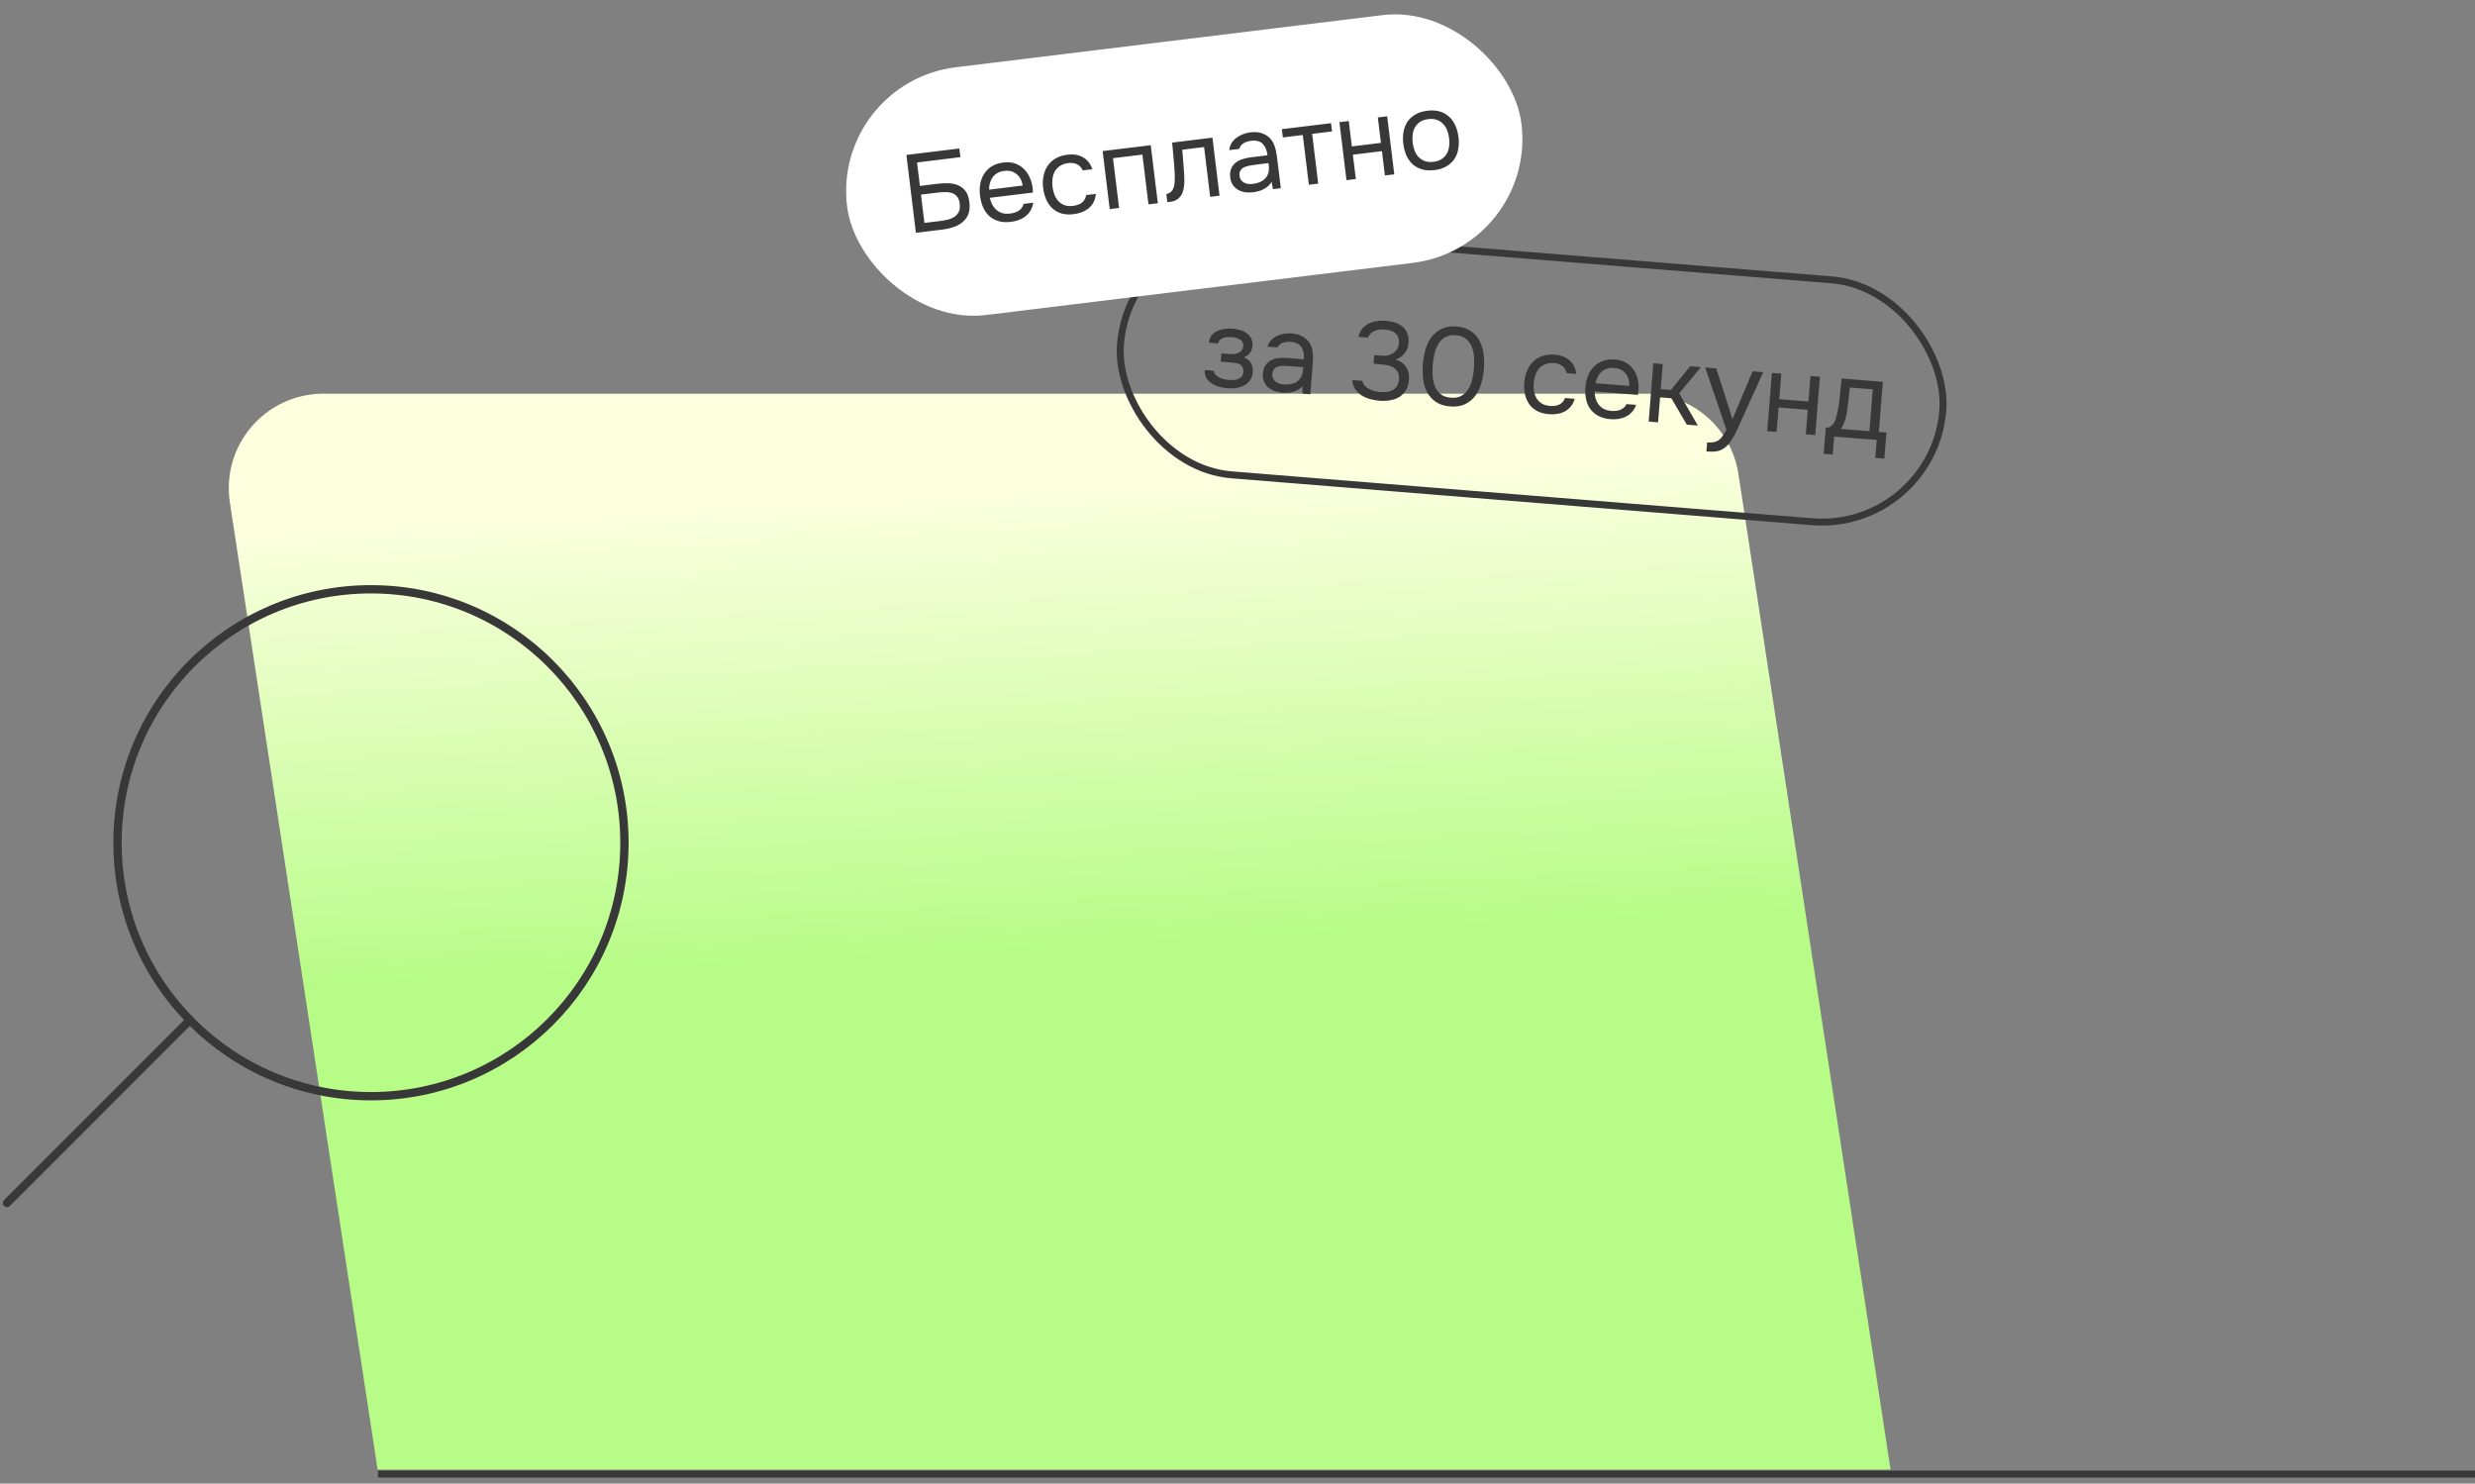<svg width="357" height="214" viewBox="0 0 357 214" fill="none" xmlns="http://www.w3.org/2000/svg">
<rect x="0" y="0" width="357" height="214" fill="#808080" stroke="none"/>
<path d="M237.285 56.787H46.629C44.666 56.787 42.725 57.211 40.941 58.03C39.156 58.849 37.57 60.044 36.291 61.534C35.011 63.023 34.068 64.771 33.527 66.659C32.986 68.546 32.86 70.529 33.156 72.47L54.47 211.984H272.703L250.758 68.396C250.273 65.169 248.646 62.223 246.174 60.093C243.702 57.963 240.548 56.79 237.285 56.787Z" fill="url(#paint0_linear_2070_137167)"/>
<path d="M53.511 158.12C33.32 158.12 16.951 141.751 16.951 121.56C16.951 101.368 33.32 85 53.511 85C73.703 85 90.071 101.368 90.071 121.56C90.071 141.751 73.703 158.12 53.511 158.12Z" stroke="#383838" stroke-width="1.2" stroke-linecap="round" stroke-linejoin="round"/>
<path d="M27.395 147.128L1 173.523" stroke="#383838" stroke-width="1.2" stroke-linecap="round" stroke-linejoin="round"/>
<path d="M357 212.623H54.509" stroke="#383838" stroke-miterlimit="10"/>
<path d="M179.418 51.552C179.947 51.766 180.303 52.062 180.486 52.441C180.67 52.819 180.741 53.258 180.701 53.758C180.654 54.204 180.517 54.578 180.289 54.881C180.072 55.184 179.796 55.424 179.461 55.6C179.125 55.777 178.752 55.896 178.34 55.959C177.928 56.022 177.51 56.037 177.085 56.002C176.68 55.97 176.274 55.9 175.866 55.792C175.468 55.685 175.111 55.527 174.796 55.32C174.481 55.113 174.224 54.851 174.025 54.535C173.836 54.221 173.75 53.834 173.765 53.375L175.089 53.482C175.113 53.708 175.199 53.903 175.347 54.064C175.495 54.215 175.672 54.347 175.877 54.46C176.093 54.563 176.317 54.645 176.547 54.707C176.789 54.759 177.006 54.792 177.197 54.808C177.42 54.826 177.65 54.828 177.887 54.815C178.134 54.803 178.362 54.757 178.572 54.678C178.782 54.599 178.957 54.479 179.099 54.319C179.241 54.149 179.323 53.925 179.345 53.649C179.363 53.425 179.332 53.22 179.251 53.031C179.17 52.832 179.033 52.676 178.839 52.565C178.665 52.465 178.462 52.4 178.229 52.371C177.996 52.331 177.779 52.302 177.577 52.286L176.078 52.165L176.175 50.969L177.403 51.068C177.605 51.084 177.813 51.085 178.029 51.07C178.245 51.045 178.442 50.991 178.619 50.909C178.808 50.828 178.961 50.718 179.08 50.577C179.209 50.427 179.291 50.209 179.325 49.923C179.343 49.7 179.305 49.509 179.211 49.352C179.127 49.195 179.004 49.068 178.84 48.969C178.689 48.86 178.508 48.782 178.298 48.733C178.099 48.674 177.899 48.636 177.697 48.62C177.505 48.604 177.302 48.604 177.087 48.619C176.872 48.623 176.671 48.66 176.484 48.73C176.297 48.79 176.134 48.884 175.996 49.012C175.857 49.14 175.763 49.314 175.713 49.535L174.373 49.427C174.418 49.002 174.548 48.654 174.762 48.383C174.988 48.101 175.262 47.888 175.584 47.743C175.907 47.587 176.258 47.487 176.636 47.443C177.026 47.388 177.406 47.376 177.779 47.406C178.151 47.436 178.515 47.503 178.87 47.607C179.236 47.711 179.555 47.866 179.828 48.069C180.101 48.263 180.317 48.51 180.474 48.812C180.632 49.114 180.693 49.477 180.659 49.902C180.628 50.285 180.51 50.618 180.306 50.901C180.101 51.184 179.805 51.401 179.418 51.552ZM187.874 55.702C187.674 55.932 187.451 56.112 187.205 56.242C186.959 56.372 186.705 56.469 186.443 56.533C186.191 56.599 185.937 56.637 185.679 56.648C185.432 56.66 185.186 56.657 184.942 56.637C184.548 56.605 184.18 56.527 183.837 56.403C183.494 56.279 183.187 56.099 182.917 55.863C182.658 55.629 182.456 55.345 182.312 55.012C182.178 54.68 182.128 54.312 182.16 53.908C182.199 53.43 182.316 53.038 182.512 52.733C182.719 52.418 182.98 52.171 183.294 51.993C183.608 51.815 183.959 51.705 184.348 51.661C184.748 51.608 185.167 51.599 185.602 51.634L188.074 51.833C188.132 51.121 188.023 50.545 187.748 50.106C187.474 49.655 186.972 49.39 186.24 49.31C185.793 49.273 185.394 49.316 185.041 49.438C184.689 49.559 184.436 49.785 184.28 50.114L182.829 49.997C182.935 49.621 183.11 49.308 183.354 49.06C183.6 48.802 183.884 48.6 184.206 48.455C184.529 48.299 184.874 48.193 185.243 48.138C185.611 48.082 185.976 48.068 186.338 48.097C186.965 48.148 187.482 48.297 187.891 48.544C188.31 48.781 188.639 49.081 188.878 49.442C189.117 49.793 189.27 50.212 189.338 50.699C189.406 51.187 189.415 51.728 189.367 52.323L189 56.868L187.868 56.777L187.874 55.702ZM186.5 52.846C186.245 52.825 185.947 52.807 185.605 52.79C185.276 52.763 184.954 52.769 184.641 52.808C184.327 52.847 184.067 52.96 183.859 53.146C183.662 53.334 183.55 53.592 183.524 53.922C183.504 54.166 183.535 54.378 183.617 54.556C183.699 54.733 183.815 54.887 183.965 55.017C184.126 55.148 184.31 55.248 184.518 55.319C184.727 55.389 184.943 55.433 185.166 55.451C185.963 55.515 186.606 55.375 187.094 55.029C187.594 54.673 187.879 54.124 187.95 53.38L187.983 52.966L186.5 52.846ZM198.961 57.801C198.514 57.765 198.066 57.686 197.616 57.564C197.176 57.443 196.768 57.265 196.391 57.032C196.025 56.788 195.718 56.485 195.469 56.123C195.23 55.761 195.094 55.327 195.06 54.821L196.495 54.937C196.569 55.221 196.694 55.462 196.871 55.658C197.059 55.844 197.271 56.001 197.507 56.127C197.754 56.254 198.013 56.349 198.286 56.414C198.559 56.479 198.823 56.522 199.079 56.542C199.313 56.561 199.58 56.562 199.881 56.543C200.182 56.525 200.466 56.456 200.732 56.339C201.009 56.222 201.244 56.038 201.435 55.786C201.638 55.524 201.758 55.17 201.794 54.723C201.828 54.298 201.771 53.951 201.621 53.682C201.482 53.414 201.286 53.2 201.031 53.04C200.787 52.881 200.502 52.767 200.176 52.698C199.86 52.63 199.538 52.583 199.208 52.556L198.123 52.468L198.224 51.224L198.878 51.277C199.165 51.3 199.431 51.316 199.676 51.326C199.923 51.324 200.2 51.272 200.508 51.168C200.861 51.036 201.15 50.835 201.375 50.564C201.601 50.282 201.735 49.951 201.777 49.569C201.808 49.186 201.769 48.867 201.661 48.612C201.553 48.358 201.399 48.153 201.197 47.997C200.996 47.842 200.764 47.732 200.502 47.668C200.24 47.593 199.971 47.545 199.695 47.523C199.471 47.505 199.235 47.512 198.986 47.546C198.749 47.569 198.52 47.626 198.299 47.715C198.088 47.805 197.896 47.934 197.722 48.102C197.548 48.259 197.42 48.457 197.336 48.697L195.949 48.585C196.051 48.122 196.232 47.735 196.492 47.425C196.753 47.114 197.062 46.866 197.419 46.681C197.787 46.496 198.182 46.373 198.605 46.311C199.038 46.25 199.472 46.237 199.908 46.272C200.386 46.31 200.829 46.4 201.235 46.539C201.652 46.669 202.011 46.864 202.311 47.124C202.612 47.373 202.838 47.691 202.989 48.078C203.15 48.465 203.209 48.925 203.166 49.456C203.15 49.658 203.111 49.875 203.05 50.105C202.989 50.325 202.891 50.542 202.756 50.756C202.621 50.969 202.433 51.179 202.192 51.384C201.951 51.59 201.643 51.752 201.27 51.872C201.971 52.067 202.488 52.425 202.82 52.944C203.154 53.452 203.293 54.047 203.238 54.727L203.233 54.791C203.186 55.376 203.039 55.872 202.792 56.28C202.556 56.679 202.247 57.002 201.863 57.249C201.48 57.485 201.039 57.648 200.539 57.736C200.04 57.824 199.514 57.846 198.961 57.801ZM214.044 53.224C213.986 53.947 213.855 54.648 213.65 55.327C213.456 56.007 213.167 56.605 212.783 57.119C212.4 57.623 211.913 58.017 211.323 58.302C210.733 58.586 210.018 58.694 209.178 58.626C208.327 58.557 207.634 58.335 207.097 57.96C206.56 57.585 206.143 57.118 205.845 56.559C205.549 55.989 205.359 55.364 205.275 54.683C205.19 54.002 205.179 53.279 205.241 52.513C205.303 51.748 205.43 51.036 205.622 50.377C205.815 49.708 206.104 49.121 206.487 48.617C206.87 48.113 207.356 47.719 207.947 47.435C208.538 47.14 209.258 47.027 210.109 47.096C210.949 47.163 211.637 47.385 212.174 47.76C212.711 48.135 213.128 48.607 213.424 49.177C213.721 49.747 213.91 50.383 213.992 51.085C214.085 51.788 214.103 52.501 214.044 53.224ZM206.66 52.628C206.619 53.138 206.614 53.662 206.646 54.2C206.677 54.737 206.782 55.233 206.959 55.686C207.137 56.139 207.406 56.519 207.766 56.827C208.137 57.135 208.642 57.315 209.28 57.366C209.907 57.417 210.423 57.319 210.828 57.074C211.244 56.829 211.576 56.497 211.823 56.079C212.071 55.66 212.254 55.188 212.371 54.662C212.489 54.136 212.568 53.619 212.609 53.108C212.649 52.608 212.654 52.09 212.622 51.552C212.591 51.015 212.486 50.519 212.309 50.066C212.132 49.602 211.859 49.217 211.487 48.908C211.128 48.59 210.634 48.406 210.007 48.355C209.369 48.304 208.842 48.406 208.425 48.661C208.02 48.907 207.693 49.244 207.445 49.673C207.197 50.092 207.014 50.564 206.897 51.09C206.78 51.615 206.701 52.128 206.66 52.628ZM223.431 59.745C222.761 59.691 222.19 59.538 221.719 59.285C221.247 59.033 220.867 58.703 220.579 58.294C220.291 57.886 220.088 57.415 219.97 56.881C219.853 56.347 219.819 55.772 219.869 55.155C219.917 54.56 220.047 54.008 220.259 53.501C220.472 52.983 220.759 52.546 221.12 52.19C221.481 51.824 221.921 51.549 222.438 51.366C222.957 51.172 223.572 51.104 224.285 51.162C224.71 51.196 225.084 51.274 225.405 51.397C225.728 51.508 226.025 51.677 226.296 51.902C226.578 52.117 226.812 52.393 226.999 52.729C227.186 53.065 227.309 53.466 227.368 53.931L225.98 53.819C225.859 53.338 225.631 52.983 225.296 52.752C224.972 52.523 224.576 52.394 224.107 52.367C223.65 52.33 223.239 52.388 222.873 52.541C222.519 52.683 222.224 52.889 221.989 53.159C221.763 53.43 221.587 53.753 221.461 54.128C221.335 54.492 221.256 54.871 221.225 55.265C221.191 55.679 221.207 56.077 221.273 56.456C221.349 56.837 221.477 57.179 221.655 57.483C221.846 57.776 222.099 58.021 222.415 58.218C222.731 58.404 223.118 58.516 223.576 58.553C223.799 58.571 224.019 58.567 224.235 58.542C224.461 58.517 224.669 58.464 224.857 58.383C225.057 58.292 225.233 58.167 225.385 58.008C225.537 57.849 225.655 57.65 225.738 57.411L227.142 57.524C227.022 57.953 226.837 58.318 226.588 58.619C226.35 58.91 226.064 59.149 225.727 59.336C225.392 59.513 225.029 59.633 224.639 59.698C224.248 59.763 223.846 59.778 223.431 59.745ZM230.017 56.456C230.019 56.831 230.065 57.182 230.157 57.511C230.259 57.83 230.407 58.114 230.601 58.365C230.795 58.617 231.04 58.824 231.338 58.987C231.646 59.14 232.008 59.233 232.423 59.267C232.625 59.283 232.833 59.284 233.048 59.269C233.275 59.245 233.488 59.198 233.686 59.128C233.885 59.048 234.065 58.939 234.226 58.803C234.387 58.666 234.513 58.494 234.604 58.287L235.992 58.399C235.864 58.796 235.671 59.133 235.413 59.412C235.165 59.692 234.874 59.914 234.54 60.08C234.216 60.246 233.859 60.362 233.469 60.427C233.079 60.481 232.687 60.492 232.294 60.461C231.624 60.406 231.048 60.253 230.566 60C230.094 59.748 229.708 59.422 229.408 59.023C229.11 58.614 228.902 58.143 228.784 57.609C228.668 57.064 228.635 56.478 228.685 55.851C228.736 55.224 228.867 54.657 229.08 54.149C229.303 53.632 229.595 53.196 229.956 52.84C230.316 52.483 230.744 52.218 231.24 52.044C231.736 51.87 232.313 51.81 232.972 51.863C233.642 51.917 234.211 52.097 234.678 52.402C235.146 52.708 235.511 53.09 235.774 53.55C236.037 53.999 236.207 54.479 236.283 54.988C236.371 55.498 236.387 55.965 236.331 56.388C236.323 56.484 236.31 56.579 236.292 56.674C236.284 56.77 236.271 56.865 236.253 56.96L230.017 56.456ZM235.008 55.671C235.045 54.957 234.868 54.36 234.479 53.879C234.09 53.398 233.539 53.129 232.827 53.071C232.433 53.04 232.082 53.075 231.774 53.179C231.466 53.283 231.202 53.438 230.982 53.645C230.762 53.852 230.582 54.099 230.441 54.388C230.301 54.665 230.202 54.962 230.144 55.279L235.008 55.671ZM237.808 60.809L238.486 52.405L239.842 52.514L239.55 56.134L241.017 56.253L243.797 52.834L245.344 52.959L242.214 56.735L244.905 61.382L243.31 61.254L241.081 57.446L239.454 57.315L239.163 60.919L237.808 60.809ZM252.801 53.561L254.332 53.684L251.421 60.111C251.266 60.441 251.096 60.818 250.912 61.242C250.74 61.656 250.546 62.068 250.331 62.479C250.126 62.901 249.896 63.294 249.642 63.659C249.398 64.025 249.134 64.314 248.849 64.526C248.428 64.845 248.033 65.033 247.664 65.088C247.295 65.155 246.882 65.17 246.425 65.133L246.138 65.11L246.242 63.818C246.625 63.849 246.952 63.833 247.225 63.769C247.497 63.716 247.735 63.612 247.94 63.458C248.156 63.304 248.343 63.105 248.502 62.861C248.672 62.618 248.845 62.327 249.022 61.988L245.959 53.008L247.554 53.137L249.9 60.453L252.801 53.561ZM254.908 62.19L255.587 53.785L256.943 53.895L256.645 57.579L260.855 57.919L261.153 54.235L262.508 54.344L261.83 62.749L260.474 62.64L260.759 59.115L256.549 58.775L256.264 62.3L254.908 62.19ZM265.459 56.445C265.494 56.137 265.524 55.829 265.549 55.521C265.574 55.213 265.599 54.904 265.624 54.596L271.589 55.078L271.005 62.302L272.106 62.391L271.802 66.155L270.494 66.049L270.703 63.465L264.563 62.97L264.354 65.553L263.046 65.448L263.35 61.684C263.775 61.718 264.126 61.554 264.401 61.191C264.567 60.99 264.709 60.697 264.826 60.31C264.943 59.913 265.041 59.493 265.12 59.05C265.213 58.565 265.284 58.084 265.333 57.606C265.394 57.119 265.436 56.732 265.459 56.445ZM270.136 56.164L266.819 55.896C266.773 56.342 266.722 56.841 266.666 57.393C266.611 57.945 266.548 58.459 266.478 58.935C266.45 59.147 266.415 59.379 266.373 59.633C266.332 59.876 266.274 60.128 266.2 60.389C266.137 60.641 266.046 60.896 265.929 61.154C265.823 61.413 265.681 61.647 265.503 61.858L269.65 62.193L270.136 56.164Z" fill="#383838"/>
<rect x="163.03" y="32.198" width="119" height="35" rx="17.5" transform="rotate(4.616 163.03 32.198)" stroke="#383838"/>
<rect x="120" y="11.886" width="98" height="36" rx="18" transform="rotate(-6.966 120 11.886)" fill="white"/>
<path d="M130.74 22.349L138.379 21.416L138.533 22.67L132.275 23.435L132.689 26.818L135.246 26.505C135.796 26.438 136.325 26.416 136.833 26.44C137.351 26.452 137.814 26.551 138.224 26.738C138.643 26.912 138.994 27.192 139.277 27.576C139.559 27.95 139.74 28.465 139.821 29.122C139.905 29.81 139.862 30.384 139.693 30.846C139.522 31.297 139.257 31.678 138.898 31.991C138.549 32.302 138.122 32.547 137.618 32.727C137.113 32.907 136.57 33.033 135.987 33.104L132.112 33.577L130.74 22.349ZM133.341 32.154L135.659 31.87C136.04 31.824 136.408 31.758 136.763 31.671C137.127 31.573 137.443 31.432 137.711 31.249C137.978 31.055 138.179 30.811 138.314 30.515C138.45 30.218 138.49 29.843 138.435 29.388C138.379 28.932 138.251 28.588 138.051 28.355C137.849 28.111 137.603 27.942 137.312 27.848C137.02 27.744 136.692 27.698 136.328 27.711C135.973 27.711 135.611 27.734 135.24 27.779L132.842 28.072L133.341 32.154ZM142.784 28.534C142.861 28.901 142.977 29.235 143.132 29.539C143.297 29.831 143.499 30.08 143.74 30.287C143.98 30.494 144.262 30.648 144.586 30.748C144.919 30.836 145.292 30.855 145.705 30.804C145.906 30.78 146.111 30.739 146.318 30.681C146.536 30.611 146.734 30.523 146.915 30.415C147.094 30.296 147.248 30.154 147.378 29.987C147.508 29.821 147.597 29.627 147.646 29.407L149.027 29.238C148.981 29.652 148.86 30.021 148.663 30.346C148.477 30.67 148.237 30.946 147.942 31.176C147.659 31.404 147.332 31.589 146.963 31.731C146.592 31.862 146.21 31.951 145.819 31.999C145.152 32.081 144.556 32.046 144.033 31.895C143.52 31.743 143.077 31.502 142.703 31.171C142.328 30.83 142.03 30.41 141.808 29.91C141.584 29.4 141.434 28.833 141.358 28.208C141.282 27.584 141.296 27.002 141.402 26.462C141.518 25.911 141.716 25.424 141.998 25.003C142.28 24.582 142.646 24.236 143.096 23.966C143.547 23.696 144.1 23.521 144.757 23.441C145.424 23.359 146.017 23.421 146.536 23.626C147.056 23.832 147.49 24.133 147.84 24.531C148.188 24.918 148.451 25.354 148.628 25.837C148.816 26.319 148.925 26.773 148.956 27.199C148.967 27.295 148.974 27.391 148.975 27.487C148.986 27.582 148.993 27.678 148.994 27.775L142.784 28.534ZM147.516 26.763C147.408 26.056 147.115 25.506 146.638 25.113C146.16 24.72 145.566 24.567 144.857 24.654C144.465 24.702 144.129 24.807 143.848 24.971C143.567 25.134 143.339 25.339 143.165 25.586C142.991 25.833 142.864 26.111 142.784 26.422C142.702 26.722 142.665 27.033 142.672 27.355L147.516 26.763ZM154.875 30.893C154.208 30.974 153.618 30.939 153.105 30.787C152.592 30.634 152.154 30.387 151.79 30.045C151.425 29.702 151.132 29.282 150.91 28.782C150.688 28.283 150.539 27.726 150.464 27.112C150.392 26.519 150.408 25.953 150.514 25.413C150.619 24.863 150.812 24.377 151.094 23.956C151.374 23.524 151.75 23.167 152.22 22.884C152.689 22.59 153.279 22.4 153.988 22.313C154.412 22.261 154.793 22.263 155.133 22.318C155.472 22.363 155.796 22.468 156.107 22.634C156.426 22.789 156.712 23.012 156.962 23.304C157.213 23.595 157.413 23.963 157.564 24.407L156.183 24.576C155.967 24.129 155.672 23.827 155.298 23.668C154.935 23.508 154.521 23.462 154.056 23.53C153.601 23.585 153.21 23.724 152.882 23.947C152.564 24.158 152.317 24.419 152.14 24.731C151.973 25.041 151.866 25.393 151.817 25.786C151.767 26.168 151.766 26.555 151.814 26.947C151.864 27.36 151.96 27.746 152.101 28.105C152.252 28.462 152.445 28.772 152.681 29.033C152.927 29.282 153.224 29.472 153.573 29.601C153.921 29.72 154.322 29.751 154.777 29.696C155 29.669 155.214 29.621 155.421 29.553C155.638 29.483 155.831 29.39 155.999 29.273C156.177 29.143 156.324 28.986 156.441 28.799C156.558 28.613 156.633 28.394 156.667 28.143L158.065 27.972C158.033 28.417 157.925 28.811 157.742 29.156C157.568 29.489 157.335 29.781 157.043 30.032C156.75 30.271 156.418 30.462 156.049 30.604C155.679 30.746 155.288 30.842 154.875 30.893ZM160.069 30.161L159.046 21.792L165.986 20.944L167.009 29.313L165.659 29.478L164.782 22.3L160.541 22.818L161.419 29.997L160.069 30.161ZM169.441 25.035C169.4 24.266 169.347 23.52 169.28 22.798C169.224 22.074 169.155 21.33 169.072 20.567L174.885 19.856L175.907 28.226L174.557 28.391L173.68 21.212L170.536 21.597L170.794 24.902C170.825 25.328 170.836 25.81 170.826 26.349C170.817 26.887 170.722 27.387 170.542 27.85C170.4 28.179 170.187 28.458 169.903 28.686C169.619 28.914 169.276 29.052 168.874 29.102L168.381 29.162L168.236 27.971C168.659 27.919 168.976 27.698 169.186 27.306C169.309 27.077 169.388 26.755 169.423 26.343C169.459 25.93 169.465 25.494 169.441 25.035ZM183.41 26.229C183.26 26.495 183.077 26.716 182.862 26.893C182.647 27.069 182.418 27.216 182.174 27.331C181.941 27.446 181.699 27.535 181.449 27.597C181.21 27.659 180.968 27.704 180.724 27.734C180.333 27.782 179.956 27.78 179.595 27.727C179.234 27.674 178.898 27.56 178.586 27.383C178.285 27.205 178.03 26.967 177.822 26.67C177.624 26.372 177.501 26.022 177.452 25.62C177.394 25.143 177.43 24.736 177.56 24.397C177.7 24.047 177.906 23.753 178.178 23.516C178.45 23.279 178.772 23.099 179.144 22.979C179.525 22.846 179.933 22.753 180.367 22.7L182.829 22.4C182.742 21.69 182.52 21.148 182.163 20.772C181.804 20.386 181.258 20.227 180.525 20.296C180.08 20.35 179.697 20.472 179.377 20.662C179.056 20.851 178.853 21.123 178.767 21.477L177.322 21.654C177.349 21.264 177.458 20.923 177.648 20.631C177.837 20.328 178.074 20.074 178.361 19.867C178.646 19.649 178.963 19.476 179.313 19.348C179.662 19.219 180.017 19.133 180.377 19.088C181.002 19.012 181.539 19.054 181.988 19.214C182.447 19.362 182.829 19.59 183.136 19.896C183.44 20.192 183.675 20.572 183.839 21.035C184.003 21.499 184.121 22.027 184.194 22.62L184.747 27.146L183.619 27.284L183.41 26.229ZM181.49 23.708C181.236 23.739 180.94 23.78 180.602 23.832C180.274 23.872 179.96 23.943 179.661 24.044C179.362 24.145 179.129 24.308 178.963 24.532C178.808 24.755 178.75 25.031 178.79 25.359C178.82 25.603 178.893 25.803 179.009 25.961C179.125 26.119 179.269 26.246 179.442 26.343C179.626 26.439 179.827 26.501 180.045 26.528C180.263 26.555 180.484 26.555 180.706 26.528C181.5 26.43 182.101 26.164 182.51 25.727C182.928 25.278 183.097 24.683 183.017 23.94L182.967 23.527L181.49 23.708ZM191.994 17.766L192.139 18.957L189.265 19.308L190.142 26.487L188.792 26.652L187.915 19.473L185.04 19.824L184.894 18.633L191.994 17.766ZM194.221 25.988L193.198 17.619L194.548 17.454L194.996 21.122L199.189 20.61L198.741 16.941L200.091 16.776L201.114 25.146L199.764 25.311L199.335 21.801L195.142 22.314L195.571 25.823L194.221 25.988ZM205.898 15.97C206.565 15.889 207.155 15.924 207.668 16.076C208.181 16.229 208.624 16.475 208.999 16.816C209.385 17.156 209.689 17.581 209.913 18.091C210.145 18.589 210.3 19.151 210.376 19.775C210.453 20.4 210.438 20.987 210.334 21.537C210.238 22.076 210.044 22.556 209.752 22.979C209.469 23.389 209.092 23.731 208.62 24.003C208.148 24.276 207.579 24.453 206.912 24.534C206.245 24.616 205.65 24.581 205.126 24.43C204.613 24.278 204.165 24.037 203.781 23.708C203.406 23.367 203.102 22.948 202.869 22.449C202.646 21.939 202.496 21.372 202.419 20.747C202.343 20.123 202.353 19.541 202.448 19.003C202.553 18.453 202.746 17.967 203.028 17.546C203.32 17.123 203.702 16.776 204.174 16.503C204.645 16.231 205.22 16.053 205.898 15.97ZM206.766 23.343C207.222 23.288 207.604 23.16 207.913 22.962C208.232 22.761 208.481 22.511 208.659 22.209C208.846 21.896 208.965 21.549 209.015 21.166C209.076 20.783 209.079 20.374 209.026 19.94C208.975 19.517 208.873 19.126 208.722 18.768C208.58 18.399 208.381 18.09 208.125 17.842C207.879 17.582 207.576 17.393 207.218 17.276C206.87 17.157 206.469 17.125 206.013 17.181C205.558 17.237 205.176 17.364 204.867 17.563C204.558 17.762 204.31 18.018 204.123 18.331C203.945 18.632 203.826 18.98 203.767 19.374C203.717 19.756 203.718 20.159 203.769 20.582C203.822 21.017 203.919 21.413 204.06 21.772C204.211 22.13 204.41 22.438 204.657 22.698C204.913 22.947 205.214 23.13 205.562 23.249C205.91 23.367 206.311 23.399 206.766 23.343Z" fill="#383838"/>
<defs>
<linearGradient id="paint0_linear_2070_137167" x1="116.676" y1="72.645" x2="120.133" y2="139.512" gradientUnits="userSpaceOnUse">
<stop stop-color="#FBFFDE"/>
<stop offset="1" stop-color="#B6FC86"/>
</linearGradient>
</defs>
</svg>
